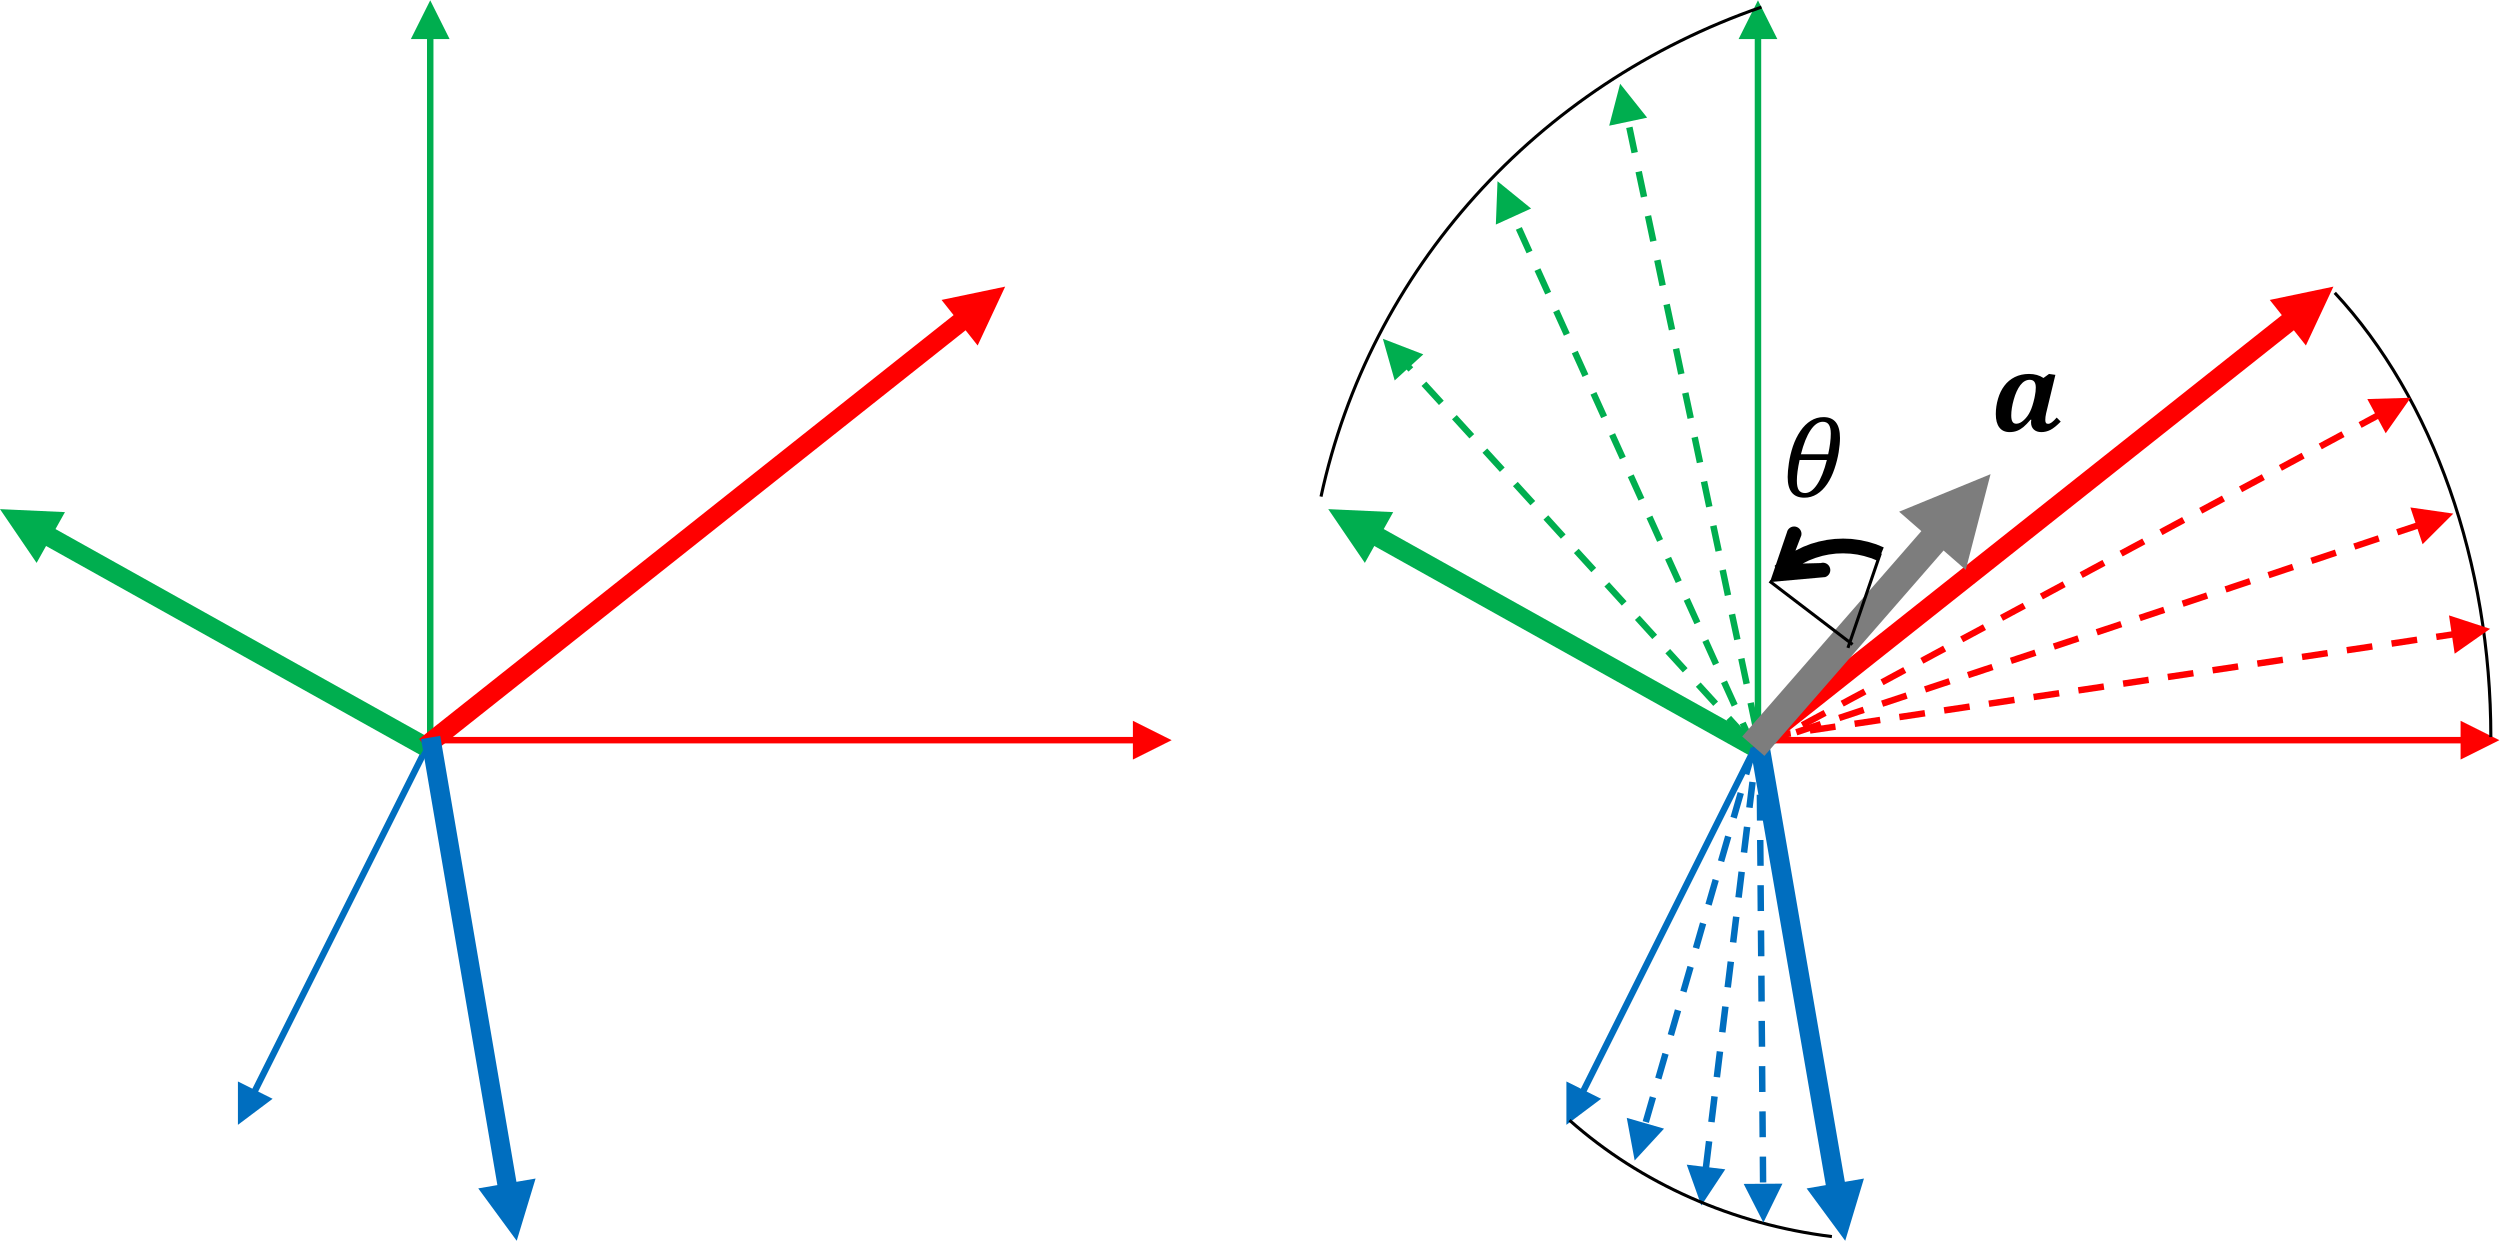 <?xml version="1.0" encoding="UTF-8" standalone="no"?>
<!-- Created with Inkscape (http://www.inkscape.org/) -->

<svg
   xmlns:dc="http://purl.org/dc/elements/1.1/"
   xmlns:cc="http://creativecommons.org/ns#"
   xmlns:rdf="http://www.w3.org/1999/02/22-rdf-syntax-ns#"
   xmlns:svg="http://www.w3.org/2000/svg"
   xmlns="http://www.w3.org/2000/svg"
   xmlns:sodipodi="http://sodipodi.sourceforge.net/DTD/sodipodi-0.dtd"
   xmlns:inkscape="http://www.inkscape.org/namespaces/inkscape"
   version="1.1"
   id="svg879"
   xml:space="preserve"
   width="515.641"
   height="255.922"
   viewBox="0 0 515.641 255.922"
   sodipodi:docname="axis_angle_rotation.svg"
   inkscape:version="0.92.4 (5da689c313, 2019-01-14)"><defs
     id="defs883" /><sodipodi:namedview
     pagecolor="#ffffff"
     bordercolor="#666666"
     borderopacity="1"
     objecttolerance="10"
     gridtolerance="10"
     guidetolerance="10"
     inkscape:pageopacity="0"
     inkscape:pageshadow="2"
     inkscape:window-width="1920"
     inkscape:window-height="1001"
     id="namedview881"
     showgrid="false"
     inkscape:zoom="0.76603739"
     inkscape:cx="98.559157"
     inkscape:cy="127.96094"
     inkscape:window-x="-9"
     inkscape:window-y="-9"
     inkscape:window-maximized="1"
     inkscape:current-layer="g887" /><g
     id="g887"
     inkscape:groupmode="layer"
     inkscape:label="axis_angle_rotation"
     transform="matrix(1.333,0,0,-1.333,0,255.922)"><g
       id="g889"><path
         d="m 271.922,78.16 -27.762,-55.519 0.891,-0.45 27.769,55.532 z M 242.371,24.652 v -6.711 l 5.371,4.032 z"
         style="fill:#006ebf;fill-opacity:1;fill-rule:nonzero;stroke:none"
         id="path891"
         inkscape:connector-curvature="0" /><path
         d="m 272.25,77.961 h 109.48 v -1 H 272.25 Z m 108.48,2.5 6,-3 -6,-3 z"
         style="fill:#ff0000;fill-opacity:1;fill-rule:nonzero;stroke:none"
         id="path893"
         inkscape:connector-curvature="0" /><path
         d="m 272.512,77.461 v 109.48 h -1 V 77.461 Z m 2.5,108.48 -3,6 -3,-6 z"
         style="fill:#00ae4f;fill-opacity:1;fill-rule:nonzero;stroke:none"
         id="path895"
         inkscape:connector-curvature="0" /><path
         d="m 270.563,75.16 -59.231,33.082 1.469,2.617 59.23,-33.078 z m -59.379,29.731 -5.661,8.32 10.047,-0.461 z"
         style="fill:#00ae4f;fill-opacity:1;fill-rule:nonzero;stroke:none"
         id="path897"
         inkscape:connector-curvature="0" /><path
         d="m 270.363,77.652 83.879,66.508 1.86,-2.347 -83.872,-66.512 z m 80.84,67.93 9.848,2.059 -4.258,-9.11 z"
         style="fill:#ff0000;fill-opacity:1;fill-rule:nonzero;stroke:none"
         id="path899"
         inkscape:connector-curvature="0" /><path
         d="m 273.551,78.141 12.16,-70.489 -2.949,-0.511 -12.168,70.48 z M 288.41,9.633 285.512,0 279.543,8.102 Z"
         style="fill:#006ebf;fill-opacity:1;fill-rule:nonzero;stroke:none"
         id="path901"
         inkscape:connector-curvature="0" /><path
         d="m 316.594,128.02 c -0.086,-0.375 -0.125,-0.715 -0.125,-1.016 0,-0.188 0.031,-0.336 0.094,-0.438 0.062,-0.105 0.175,-0.156 0.343,-0.156 0.176,0 0.367,0.078 0.578,0.235 0.219,0.164 0.469,0.41 0.75,0.734 l 0.625,-0.625 c -0.617,-0.625 -1.148,-1.055 -1.593,-1.281 -0.45,-0.227 -0.918,-0.344 -1.407,-0.344 -0.492,0 -0.882,0.137 -1.171,0.406 -0.282,0.27 -0.422,0.629 -0.422,1.078 0,0.145 0.015,0.285 0.047,0.422 l -0.125,0.016 c -0.43,-0.5 -0.797,-0.883 -1.11,-1.141 -0.305,-0.25 -0.625,-0.445 -0.969,-0.578 -0.343,-0.133 -0.73,-0.203 -1.156,-0.203 -0.699,0 -1.23,0.238 -1.594,0.719 -0.367,0.476 -0.546,1.172 -0.546,2.078 0,0.789 0.113,1.578 0.343,2.359 0.227,0.781 0.555,1.453 0.985,2.016 0.425,0.57 0.961,1.019 1.609,1.344 0.645,0.32 1.379,0.484 2.203,0.484 0.875,0 1.617,-0.211 2.235,-0.625 l 0.859,0.625 0.984,-0.141 z m -1.735,2.718 c 0.094,0.438 0.141,0.867 0.141,1.297 0,0.383 -0.074,0.676 -0.219,0.875 -0.148,0.207 -0.386,0.313 -0.718,0.313 -0.543,0 -1.028,-0.278 -1.454,-0.828 -0.418,-0.555 -0.757,-1.293 -1.015,-2.219 -0.262,-0.918 -0.391,-1.746 -0.391,-2.485 0,-0.429 0.063,-0.746 0.188,-0.953 0.125,-0.211 0.32,-0.312 0.593,-0.312 0.383,0 0.774,0.187 1.172,0.562 0.407,0.375 0.727,0.817 0.969,1.328 0.25,0.508 0.473,1.207 0.672,2.094 z"
         style="fill:#000000;fill-opacity:1;fill-rule:nonzero;stroke:none"
         id="path903"
         inkscape:connector-curvature="0" /><path
         d="m 271.75,76.68 -1.648,3.64 -0.911,-0.41 1.653,-3.64 z m -2.887,6.383 -1.652,3.636 -0.91,-0.41 1.652,-3.648 z m -2.883,6.367 -1.648,3.652 -0.91,-0.41 1.648,-3.652 z m -2.886,6.383 -1.653,3.648 -0.91,-0.422 1.653,-3.637 z m -2.883,6.378 -1.648,3.641 -0.922,-0.41 1.652,-3.641 z m -2.891,6.379 -1.648,3.641 -0.91,-0.41 1.648,-3.649 z m -2.886,6.371 -1.653,3.649 -0.91,-0.418 1.652,-3.641 z m -2.883,6.379 -1.649,3.641 -0.91,-0.41 1.649,-3.641 z m -2.891,6.379 -1.648,3.641 -0.91,-0.41 1.648,-3.641 z m -2.887,6.371 -1.652,3.653 -0.91,-0.41 1.652,-3.653 z m -2.882,6.379 -1.649,3.653 -0.91,-0.422 1.648,-3.641 z m -2.891,6.383 -1.648,3.641 -0.911,-0.41 1.653,-3.641 z m -2.887,6.379 -1.64,3.641 -0.922,-0.411 1.652,-3.652 z m -2.883,6.371 -0.007,0.02 -0.91,-0.422 0.007,-0.008 z m 2.68,0.141 -5.199,4.226 -0.258,-6.707 z"
         style="fill:#00ae4f;fill-opacity:1;fill-rule:nonzero;stroke:none"
         id="path905"
         inkscape:connector-curvature="0" /><path
         d="m 271.141,76.949 3.793,1.262 0.316,-0.949 L 271.453,76 Z m 6.64,2.211 3.789,1.262 0.321,-0.949 -3.797,-1.262 z m 6.641,2.211 3.801,1.262 0.308,-0.953 -3.789,-1.258 z m 6.641,2.211 3.8,1.258 0.309,-0.949 -3.789,-1.258 z m 6.64,2.207 3.797,1.262 0.32,-0.949 -3.797,-1.262 z m 6.649,2.211 3.789,1.262 0.32,-0.949 -3.801,-1.262 z m 6.64,2.211 3.789,1.262 0.321,-0.953 -3.801,-1.258 z m 6.641,2.211 3.801,1.258 0.308,-0.938 -3.789,-1.269 z m 6.64,2.211 3.797,1.258 0.313,-0.942 -3.789,-1.269 z m 6.637,2.207 3.801,1.262 0.312,-0.942 -3.793,-1.269 z m 6.653,2.211 3.789,1.269 0.32,-0.949 -3.801,-1.269 z m 6.64,2.211 3.789,1.269 0.321,-0.949 -3.801,-1.269 z m 6.641,2.211 3.789,1.269 0.32,-0.953 -3.801,-1.269 z m 6.636,2.207 3.801,1.269 0.313,-0.949 -3.793,-1.27 z m 6.641,2.211 3.801,1.269 0.308,-0.949 -3.789,-1.262 z m 6.641,2.211 3.801,1.269 0.32,-0.949 -3.801,-1.262 z m 2.199,3.371 6.641,-0.953 -4.75,-4.739 z"
         style="fill:#ff0000;fill-opacity:1;fill-rule:nonzero;stroke:none"
         id="path907"
         inkscape:connector-curvature="0" /><path
         d="m 271.512,78 -0.481,-3.969 1,-0.121 0.481,3.973 z m -0.84,-6.949 -0.481,-3.969 1,-0.121 0.481,3.969 z m -0.84,-6.949 -0.48,-3.969 1,-0.121 0.48,3.968 z m -0.84,-6.95 -0.48,-3.972 1,-0.117 0.48,3.968 z m -0.84,-6.953 -0.48,-3.969 1,-0.121 0.48,3.973 z m -0.839,-6.949 -0.481,-3.969 1,-0.121 0.481,3.973 z m -0.84,-6.949 -0.481,-3.969 1,-0.121 0.481,3.969 z m -0.84,-6.949 -0.481,-3.969 1,-0.121 0.481,3.968 z m -0.84,-6.95 -0.48,-3.972 1,-0.117 0.48,3.968 z m -0.84,-6.941 -0.48,-3.981 1,-0.121 0.48,3.981 z m -2.961,-3.68 2.258,-6.32 3.703,5.602 z"
         style="fill:#006ebf;fill-opacity:1;fill-rule:nonzero;stroke:none"
         id="path909"
         inkscape:connector-curvature="0" /><path
         d="M 361.262,146.68 C 376.48,130.34 385.41,104.91 385.41,77.941"
         style="fill:none;stroke:#000000;stroke-width:0.48;stroke-linecap:butt;stroke-linejoin:miter;stroke-miterlimit:10;stroke-dasharray:none;stroke-opacity:1"
         id="path911"
         inkscape:connector-curvature="0" /><path
         d="m 274.57,104.41 0.172,0.172 0.988,0.84 1.043,0.75 1.098,0.648 1.152,0.563 1.18,0.457 1.219,0.351 1.238,0.258 1.262,0.153 1.269,0.05 1.282,-0.05 1.277,-0.172 1.273,-0.27 1.258,-0.379 1.192,-0.492 -0.86,-2.109 -1.14,0.472 0.097,-0.043 -1.168,0.352 0.09,-0.02 -1.172,0.258 0.09,-0.019 -1.18,0.152 0.09,-0.012 -1.179,0.051 h 0.089 l -1.179,-0.039 0.101,0.008 -1.16,-0.149 0.09,0.02 -1.16,-0.238 0.09,0.019 -1.121,-0.332 0.089,0.031 -1.097,-0.421 0.09,0.043 -1.051,-0.524 0.078,0.051 -1.02,-0.61 0.083,0.051 -0.969,-0.691 0.078,0.062 -0.922,-0.781 0.07,0.07 -0.129,-0.128 z m 7.844,-1.715 -8.543,-0.765 2.621,7.683 c 0.121,0.621 0.731,1.012 1.34,0.891 0.621,-0.129 1.02,-0.738 0.891,-1.348 l -2.223,-5.773 -1.457,1.308 6.68,0.176 c 0.601,0.188 1.238,-0.14 1.429,-0.742 0.192,-0.598 -0.14,-1.238 -0.738,-1.43 z"
         style="fill:#000000;fill-opacity:1;fill-rule:nonzero;stroke:none"
         id="path913"
         inkscape:connector-curvature="0" /><path
         d="m 204.402,115.152 c 7.539,35.02 33.36,63.707 68.149,75.739"
         style="fill:none;stroke:#000000;stroke-width:0.48;stroke-linecap:butt;stroke-linejoin:miter;stroke-miterlimit:10;stroke-dasharray:none;stroke-opacity:1"
         id="path915"
         inkscape:connector-curvature="0" /><path
         d="m 283.453,0.652 c -15.312,1.887 -29.551,8.2 -40.601,18"
         style="fill:none;stroke:#000000;stroke-width:0.48;stroke-linecap:butt;stroke-linejoin:miter;stroke-miterlimit:10;stroke-dasharray:none;stroke-opacity:1"
         id="path917"
         inkscape:connector-curvature="0" /><path
         d="m 273.051,78.422 3.949,0.59 0.152,-0.992 -3.961,-0.59 z m 6.922,1.039 3.961,0.59 0.136,-0.988 -3.949,-0.59 z m 6.918,1.031 3.961,0.59 L 291,80.09 287.043,79.5 Z m 6.929,1.039 3.953,0.59 0.149,-0.988 -3.961,-0.594 z m 6.922,1.032 3.949,0.589 0.153,-0.992 -3.953,-0.59 z m 6.918,1.027 3.961,0.601 0.152,-0.992 -3.96,-0.59 z m 6.922,1.043 3.961,0.59 0.148,-0.993 -3.961,-0.589 z m 6.93,1.027 3.949,0.59 0.152,-0.988 -3.953,-0.59 z m 6.922,1.039 3.957,0.59 0.14,-0.988 -3.949,-0.59 z m 6.918,1.031 3.961,0.59 0.148,-0.988 -3.961,-0.59 z m 6.929,1.04 3.949,0.589 0.153,-0.988 -3.949,-0.59 z m 6.922,1.031 3.957,0.59 0.141,-0.989 -3.949,-0.589 z m 6.918,1.031 3.961,0.598 0.148,-0.989 -3.957,-0.589 z m 6.93,1.039 3.949,0.59 0.152,-0.988 -3.961,-0.59 z m 6.922,1.031 3.961,0.59 0.136,-0.98 -3.949,-0.602 z m 6.918,1.039 3.402,0.5 0.141,-0.98 -3.391,-0.512 z m 2.043,2.829 6.367,-2.079 -5.488,-3.851 z"
         style="fill:#ff0000;fill-opacity:1;fill-rule:nonzero;stroke:none"
         id="path919"
         inkscape:connector-curvature="0" /><path
         d="m 279.203,114.98 c -0.875,0 -1.527,0.266 -1.953,0.797 -0.43,0.532 -0.641,1.332 -0.641,2.407 0,0.57 0.063,1.285 0.188,2.14 0.125,0.852 0.332,1.723 0.625,2.61 0.301,0.882 0.687,1.671 1.156,2.359 0.469,0.687 1.004,1.219 1.61,1.594 0.601,0.375 1.257,0.562 1.968,0.562 1.696,0 2.547,-1.078 2.547,-3.234 0,-0.617 -0.07,-1.344 -0.203,-2.188 -0.137,-0.843 -0.355,-1.711 -0.656,-2.593 -0.293,-0.875 -0.668,-1.653 -1.125,-2.329 -0.461,-0.679 -0.992,-1.203 -1.594,-1.578 -0.594,-0.367 -1.234,-0.547 -1.922,-0.547 z m -0.547,6.719 h 4.219 c 0.27,1.239 0.406,2.305 0.406,3.203 0,0.614 -0.101,1.071 -0.297,1.375 -0.199,0.301 -0.511,0.453 -0.937,0.453 -0.68,0 -1.309,-0.433 -1.891,-1.296 -0.586,-0.868 -1.086,-2.11 -1.5,-3.735 z m 4.016,-0.89 h -4.219 c -0.281,-1.274 -0.422,-2.34 -0.422,-3.204 0,-0.656 0.098,-1.14 0.297,-1.453 0.207,-0.304 0.531,-0.453 0.969,-0.453 0.656,0 1.273,0.438 1.859,1.313 0.594,0.883 1.098,2.148 1.516,3.797 z"
         style="fill:#000000;fill-opacity:1;fill-rule:nonzero;stroke:none"
         id="path921"
         inkscape:connector-curvature="0" /><path
         d="m 272.473,76.91 3.527,1.903 0.473,-0.883 -3.52,-1.899 z m 6.168,3.32 3.519,1.903 0.473,-0.883 -3.52,-1.898 z m 6.16,3.321 3.519,1.89 0.481,-0.878 -3.52,-1.891 z m 6.172,3.308 3.519,1.903 0.469,-0.879 -3.52,-1.903 z m 6.16,3.321 3.519,1.902 0.481,-0.883 -3.531,-1.898 z m 6.16,3.32 3.527,1.891 0.473,-0.879 -3.52,-1.891 z m 6.168,3.32 3.519,1.891 0.481,-0.879 -3.527,-1.891 z m 6.16,3.313 3.531,1.898 0.469,-0.879 -3.519,-1.902 z m 6.172,3.316 3.52,1.903 0.468,-0.891 -3.519,-1.891 z m 6.16,3.321 3.52,1.89 0.48,-0.879 -3.519,-1.89 z m 6.168,3.312 3.52,1.898 0.472,-0.878 -3.519,-1.903 z m 6.16,3.32 3.52,1.899 0.48,-0.879 -3.531,-1.902 z m 6.16,3.321 3.532,1.886 0.468,-0.879 -3.519,-1.89 z m 6.172,3.308 3.52,1.899 0.469,-0.879 -3.52,-1.899 z m 6.16,3.321 3.528,1.898 0.472,-0.879 -3.523,-1.898 z m 6.168,3.32 3.422,1.84 0.469,-0.879 -3.422,-1.844 z m 1.352,3.57 6.707,0.199 -3.859,-5.492 z"
         style="fill:#ff0000;fill-opacity:1;fill-rule:nonzero;stroke:none"
         id="path923"
         inkscape:connector-curvature="0" /><path
         d="m 269.813,77.59 -2.692,2.961 0.731,0.672 2.699,-2.961 z m -4.719,5.172 -2.692,2.961 0.739,0.668 2.691,-2.95 z m -4.711,5.179 -2.699,2.95 0.738,0.679 2.699,-2.961 z m -4.723,5.168 -2.687,2.954 0.738,0.679 2.691,-2.961 z m -4.719,5.172 -2.691,2.961 0.742,0.668 2.692,-2.949 z m -4.711,5.168 -2.699,2.961 0.742,0.672 2.7,-2.949 z m -4.718,5.184 -2.692,2.949 0.743,0.68 2.687,-2.961 z m -4.711,5.168 -2.699,2.961 0.742,0.668 2.699,-2.957 z m -4.719,5.172 -2.699,2.957 0.738,0.672 2.699,-2.95 z m -4.719,5.179 -2.691,2.95 0.738,0.668 2.692,-2.95 z m -4.711,5.168 -2.699,2.95 0.738,0.679 2.7,-2.957 z m -4.718,5.172 -0.961,1.047 0.738,0.684 0.961,-1.063 z m -2.133,-1.371 -1.828,6.449 6.257,-2.41 z"
         style="fill:#00ae4f;fill-opacity:1;fill-rule:nonzero;stroke:none"
         id="path925"
         inkscape:connector-curvature="0" /><path
         d="m 272.191,79.43 -0.82,3.91 -0.98,-0.199 0.82,-3.918 z m -1.441,6.851 -0.828,3.91 -0.969,-0.199 0.82,-3.922 z m -1.437,6.852 -0.833,3.906 -0.98,-0.199 0.832,-3.918 z m -1.45,6.847 -0.82,3.911 -0.98,-0.2 0.82,-3.921 z m -1.441,6.852 -0.828,3.91 -0.981,-0.203 0.828,-3.918 z m -1.449,6.848 -0.821,3.91 -0.98,-0.207 0.82,-3.91 z m -1.442,6.851 -0.828,3.91 -0.973,-0.211 0.821,-3.91 z m -1.437,6.852 -0.832,3.906 -0.981,-0.207 0.832,-3.91 z m -1.453,6.847 -0.821,3.911 -0.976,-0.211 0.816,-3.91 z m -1.438,6.84 -0.832,3.922 -0.98,-0.211 0.832,-3.91 z m -1.453,6.852 -0.816,3.918 -0.981,-0.207 0.82,-3.91 z m -1.437,6.848 -0.833,3.921 -0.968,-0.211 0.82,-3.91 z m -1.442,6.851 -0.828,3.918 -0.98,-0.207 0.828,-3.91 z m -1.449,6.852 -0.82,3.918 -0.981,-0.211 0.82,-3.91 z m 1.441,5.308 -4.179,5.25 -1.692,-6.492 z"
         style="fill:#00ae4f;fill-opacity:1;fill-rule:nonzero;stroke:none"
         id="path927"
         inkscape:connector-curvature="0" /><path
         d="m 270.813,76.16 -1.11,-3.84 0.957,-0.281 1.113,3.844 z m -1.942,-6.73 -1.109,-3.84 0.961,-0.277 1.109,3.847 z m -1.937,-6.719 -1.114,-3.852 0.961,-0.269 1.11,3.84 z m -1.942,-6.731 -1.109,-3.839 0.961,-0.282 1.109,3.852 z m -1.949,-6.718 -1.109,-3.852 0.968,-0.269 1.098,3.839 z m -1.941,-6.731 -1.11,-3.84 0.961,-0.281 1.11,3.84 z m -1.942,-6.718 -1.109,-3.852 0.961,-0.27 1.109,3.84 z m -1.937,-6.731 -1.11,-3.84 0.957,-0.281 1.114,3.84 z m -1.942,-6.723 -1.109,-3.847 0.961,-0.27 1.109,3.84 z m -3.57,-3.339 1.223,-6.598 4.546,4.93 z"
         style="fill:#006ebf;fill-opacity:1;fill-rule:nonzero;stroke:none"
         id="path929"
         inkscape:connector-curvature="0" /><path
         d="m 272.75,76.02 0.031,-4 h -1 l -0.031,4 z m 0.063,-7 0.031,-4 h -1 l -0.031,4 z m 0.05,-7 0.039,-4 h -1 l -0.039,4 z m 0.059,-7 0.031,-3.989 -1,-0.011 -0.031,4 z m 0.058,-6.989 0.032,-4 -1,-0.011 -0.032,4 z m 0.063,-7 0.027,-4 -1,-0.011 -0.027,4 z m 0.051,-7 0.039,-4 -1,-0.011 -0.039,4 z m 0.058,-7 0.032,-4 -1,-0.011 -0.032,4 z m 0.059,-7 0.031,-4 -1,-0.011 -0.031,4 z m 0.062,-7 0.028,-4 -1,-0.011 -0.028,4 z m 2.528,-4.191 -2.949,-6.02 -3.051,5.981 z"
         style="fill:#006ebf;fill-opacity:1;fill-rule:nonzero;stroke:none"
         id="path931"
         inkscape:connector-curvature="0" /><path
         d="m 273.012,75.031 29.218,33.5 -3.437,3 -29.223,-33.5 z m 31.148,28.782 3.84,14.808 -14.148,-5.808 z"
         style="fill:#7d7d7d;fill-opacity:1;fill-rule:nonzero;stroke:none"
         id="path933"
         inkscape:connector-curvature="0" /><path
         d="m 286.652,92.27 -12.839,9.793"
         style="fill:none;stroke:#000000;stroke-width:0.48;stroke-linecap:butt;stroke-linejoin:miter;stroke-miterlimit:10;stroke-dasharray:none;stroke-opacity:1"
         id="path935"
         inkscape:connector-curvature="0" /><path
         d="m 285.934,91.742 5.019,14.641"
         style="fill:none;stroke:#000000;stroke-width:0.48;stroke-linecap:butt;stroke-linejoin:miter;stroke-miterlimit:10;stroke-dasharray:none;stroke-opacity:1"
         id="path937"
         inkscape:connector-curvature="0" /><path
         d="M 66.363,78.16 38.602,22.641 39.496,22.191 67.262,77.723 Z M 36.813,24.652 v -6.711 l 5.367,4.032 z"
         style="fill:#006ebf;fill-opacity:1;fill-rule:nonzero;stroke:none"
         id="path939"
         inkscape:connector-curvature="0" /><path
         d="m 66.691,77.961 h 109.602 v -1 H 66.691 Z m 108.602,2.5 6,-3 -6,-3 z"
         style="fill:#ff0000;fill-opacity:1;fill-rule:nonzero;stroke:none"
         id="path941"
         inkscape:connector-curvature="0" /><path
         d="m 67.07,77.461 v 109.48 h -1 V 77.461 Z m 2.5,108.48 -3,6 -3,-6 z"
         style="fill:#00ae4f;fill-opacity:1;fill-rule:nonzero;stroke:none"
         id="path943"
         inkscape:connector-curvature="0" /><path
         d="M 65.043,75.16 5.816,108.242 7.277,110.859 66.512,77.781 Z M 5.664,104.891 0,113.211 10.051,112.75 Z"
         style="fill:#00ae4f;fill-opacity:1;fill-rule:nonzero;stroke:none"
         id="path945"
         inkscape:connector-curvature="0" /><path
         d="m 64.844,77.652 83.879,66.508 1.859,-2.347 -83.871,-66.512 z m 80.84,67.93 9.847,2.059 -4.258,-9.11 z"
         style="fill:#ff0000;fill-opacity:1;fill-rule:nonzero;stroke:none"
         id="path947"
         inkscape:connector-curvature="0" /><path
         d="M 68.113,78.133 80.16,7.652 77.211,7.141 65.152,77.633 Z M 82.871,9.633 79.953,0 74,8.109 Z"
         style="fill:#006ebf;fill-opacity:1;fill-rule:nonzero;stroke:none"
         id="path949"
         inkscape:connector-curvature="0" /></g></g></svg>